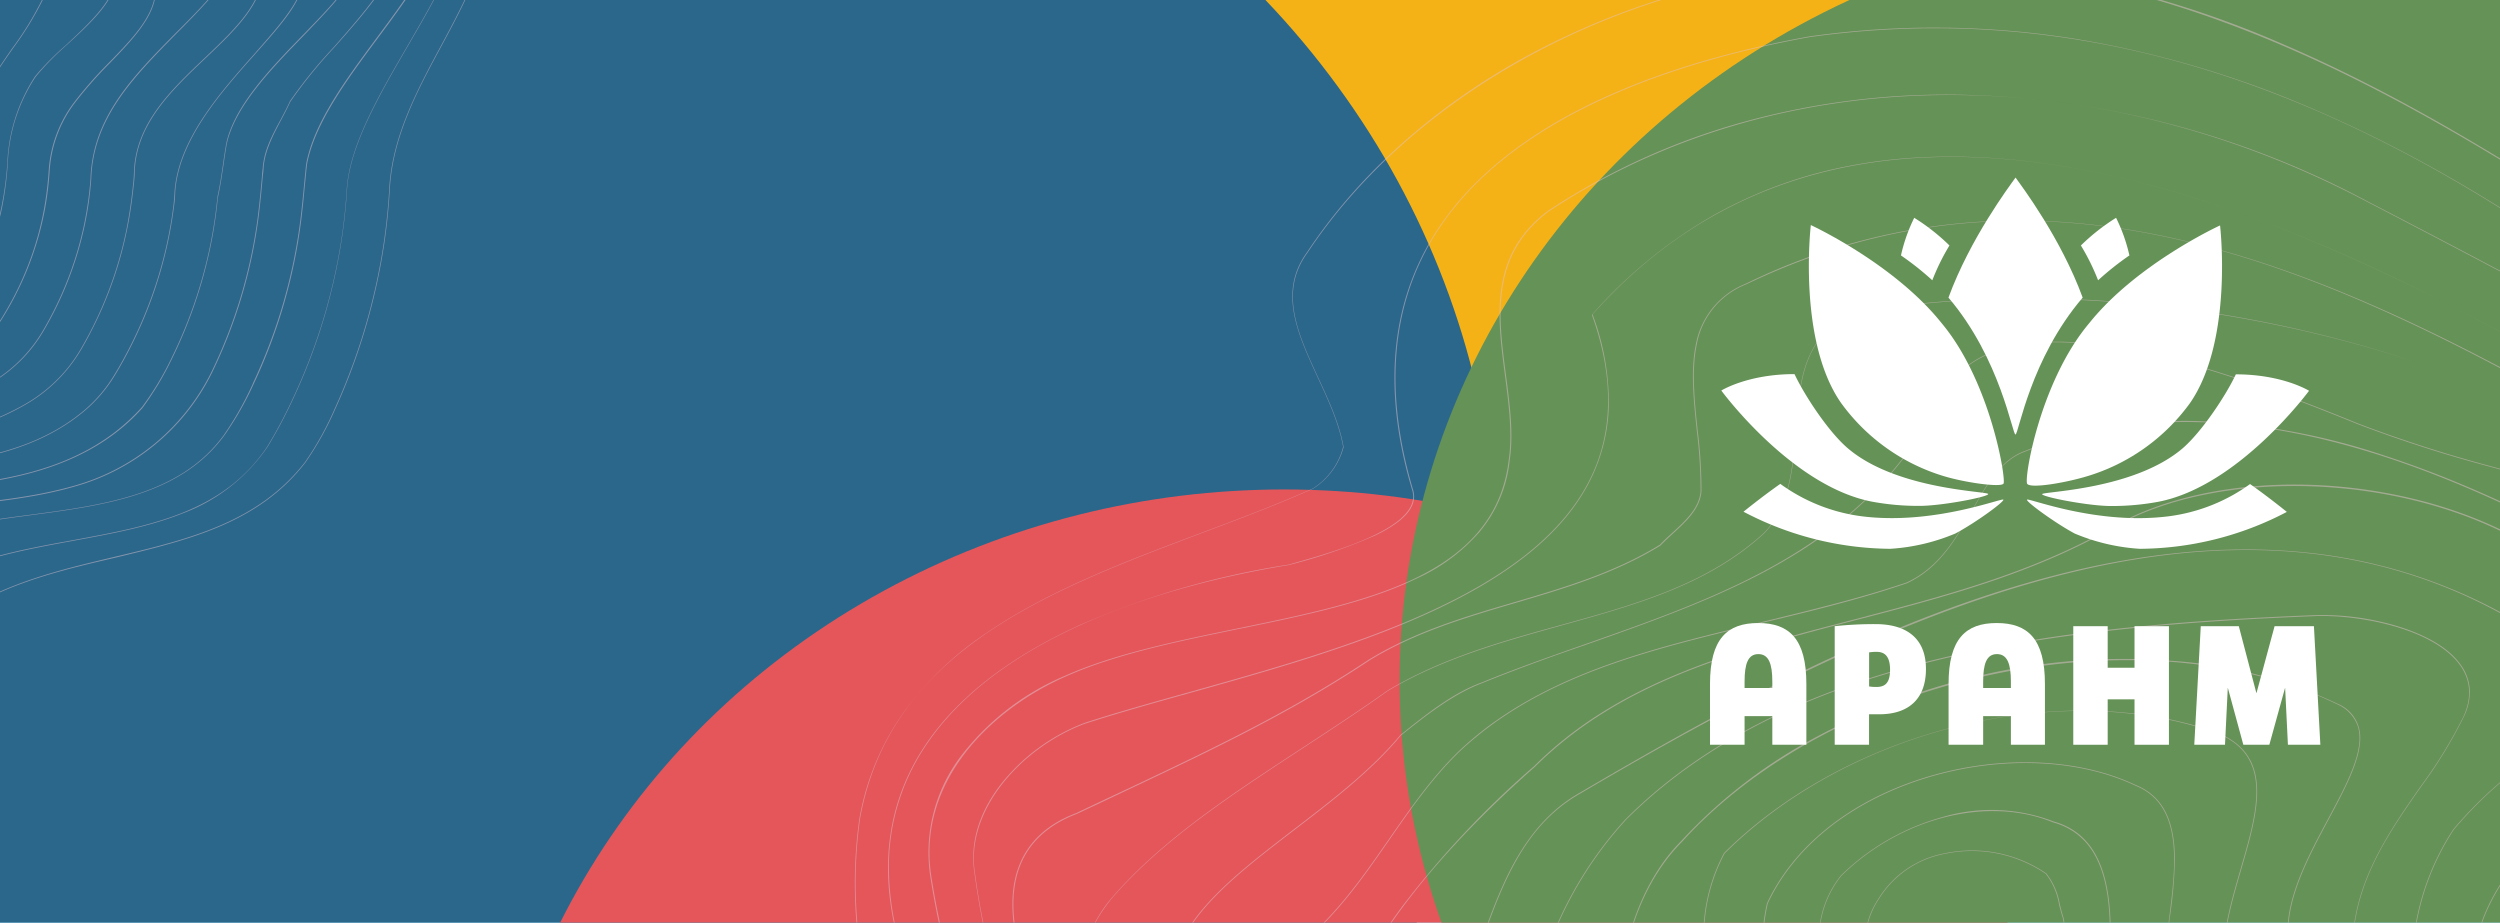 <svg id="branding_apahm" xmlns="http://www.w3.org/2000/svg" xmlns:xlink="http://www.w3.org/1999/xlink" viewBox="0 0 420 155"><defs><style>.cls-1{fill:none;}.cls-2{fill:#60bcea;}.cls-3{clip-path:url(#clip-path);}.cls-4{clip-path:url(#clip-path-2);}.cls-5{fill:#f5b217;}.cls-6{fill:#2b678b;}.cls-7{fill:#e5565a;}.cls-8{fill:#659256;}.cls-9{fill:#e0c3cf;opacity:0.5;}.cls-10{fill:#fff;}</style><clipPath id="clip-path"><rect class="cls-1" x="132.5" y="-132.5" width="155" height="420" transform="translate(132.5 287.5) rotate(-90)"/></clipPath><clipPath id="clip-path-2"><rect class="cls-1" x="110.38" y="-111.17" width="198.45" height="420.8" transform="translate(110.38 308.83) rotate(-90)"/></clipPath></defs><rect class="cls-2" width="420" height="155"/><g class="cls-3"><g class="cls-4"><ellipse class="cls-5" cx="257.16" cy="-12.76" rx="134.54" ry="127.24"/><ellipse class="cls-6" cx="100.36" cy="95.8" rx="151.19" ry="142.98"/><ellipse class="cls-7" cx="215.7" cy="209.47" rx="134.54" ry="127.24"/><ellipse class="cls-8" cx="369.67" cy="114.37" rx="134.54" ry="127.24"/></g><path class="cls-9" d="M347.06,157.88a16.4,16.4,0,0,1-12.3,16c-8.92,2.45-18.29-2.42-20.88-10.86A14.05,14.05,0,0,1,315.56,151a16.64,16.64,0,0,1,11.23-7.66,22.13,22.13,0,0,1,17,3.4,11.49,11.49,0,0,1,2.27,5.2c.18.73.37,1.48.61,2.23A17.68,17.68,0,0,1,347.06,157.88Zm-33.71.8A14.83,14.83,0,0,0,314,163c2.57,8.37,11.86,13.21,20.71,10.78a16.52,16.52,0,0,0,10-7.56,17,17,0,0,0,1.82-12.06c-.24-.74-.43-1.49-.62-2.22a11.33,11.33,0,0,0-2.23-5.14,22,22,0,0,0-16.87-3.37,16.54,16.54,0,0,0-11.15,7.6A13.71,13.71,0,0,0,313.35,158.68Z"/><path class="cls-9" d="M354.6,156.72c0,1.68-.06,3.37-.16,5.05a22.56,22.56,0,0,1-3.05,8.45,23.7,23.7,0,0,1-6.47,6.93,24.83,24.83,0,0,1-8.79,4,21.59,21.59,0,0,1-14.29-.26,24.8,24.8,0,0,1-11.39-8.25,22.68,22.68,0,0,1-4.23-8.31,22,22,0,0,1-.52-8.91,17,17,0,0,1,3.58-8.35,39.29,39.29,0,0,1,17-9.79A29.09,29.09,0,0,1,345,138C352.86,140.19,354.6,148.16,354.6,156.72Zm-49,1.91a21.8,21.8,0,0,0,.75,5.67,22.44,22.44,0,0,0,4.2,8.27c6,7.89,16.73,11.45,25.54,8.47a25,25,0,0,0,8.76-4h0a23.43,23.43,0,0,0,6.43-6.89,22.41,22.41,0,0,0,3-8.39c.61-10.23,0-21-9.4-23.61-11-4.48-25.59-.77-35.54,9a16.88,16.88,0,0,0-3.54,8.28A21.36,21.36,0,0,0,305.6,158.63Z"/><path class="cls-9" d="M365.38,144.5a74.76,74.76,0,0,1-.78,9.16c-.17,1.27-.32,2.47-.43,3.6a36.5,36.5,0,0,1-.89,8.21,31.58,31.58,0,0,1-8.2,14.92h0a34.15,34.15,0,0,1-7,5.51,37.42,37.42,0,0,1-31.52,1.82,33.87,33.87,0,0,1-11.66-7.59A30.42,30.42,0,0,1,297.46,168a34,34,0,0,1-1.36-8.07,30.47,30.47,0,0,1,.75-8.19c4.22-9,12.8-16.24,24.17-20.32,12.93-4.65,27.42-4.46,37.81.47C364.05,134,365.38,139,365.38,144.5ZM355,180.3a31.44,31.44,0,0,0,8.18-14.86,36.86,36.86,0,0,0,.88-8.19c.11-1.13.27-2.33.43-3.61,1-8.17,2.34-18.35-5.7-21.63-10.36-4.92-24.81-5.1-37.7-.47-11.34,4.07-19.9,11.26-24.1,20.24a30.54,30.54,0,0,0-.74,8.15,33.68,33.68,0,0,0,1.36,8c2.91,9,9.66,15.95,19,19.64A37.25,37.25,0,0,0,348,185.78a33.7,33.7,0,0,0,7-5.48Z"/><path class="cls-9" d="M379.2,133c0,3.88-1.31,8.38-2.65,13-1.72,5.92-3.5,12-2.77,17.41h0A39.65,39.65,0,0,1,371,173.89a41.19,41.19,0,0,1-5.78,9.74,39.24,39.24,0,0,1-8.41,7.9c-7.07,4.24-15.37,6.3-25.37,6.28-7.49,0-15.71-1.19-25.88-3.69a26.19,26.19,0,0,1-14.89-11.77,32.79,32.79,0,0,1-4.46-18.08,54.38,54.38,0,0,1,.15-10.48,29.73,29.73,0,0,1,3.27-10.48h0c10.05-10,24-17.61,39.39-21.37s30.85-3.38,43.5,1.15C377.56,125.13,379.2,128.67,379.2,133Zm-5.72,27.82c0-4.72,1.49-9.86,2.94-14.85,2.83-9.73,5.5-18.93-3.94-22.77-26.2-9.37-61.78-.69-82.74,20.18a29.45,29.45,0,0,0-3.25,10.42,54.26,54.26,0,0,0-.15,10.47c-.48,11.68,5.27,25.4,19.26,29.73,15.47,3.8,35.26,6.94,51.14-2.58a38.71,38.71,0,0,0,8.38-7.87,41.12,41.12,0,0,0,5.76-9.71,39.45,39.45,0,0,0,2.77-10.42A18.62,18.62,0,0,1,373.48,160.82Z"/><path class="cls-9" d="M396.52,124c0,3.76-2.58,8.57-5.29,13.63-3.48,6.49-7.43,13.86-6.71,20.45a64.58,64.58,0,0,1-1.08,9.89,49.6,49.6,0,0,1-8.07,18.9,51.08,51.08,0,0,1-7,8c-12.2,8.26-30,12.43-47.58,11.16-18.39-1.32-33.88-8.29-42.5-19.13-4.85-6.23-6.89-14.74-5.72-24,1.06-8.4,4.73-16.46,9.83-21.57a85.38,85.38,0,0,1,23-17.66,110.39,110.39,0,0,1,28.76-10.53A105.4,105.4,0,0,1,364.67,111a77.77,77.77,0,0,1,28.07,7.24,6.08,6.08,0,0,1,3.78,5.78ZM384.3,156.47c0-6.2,3.61-12.92,6.82-18.91s6.22-11.59,5-15.5a6.29,6.29,0,0,0-3.43-3.72c-33-16-84.52-5.19-110.16,23.14-10.46,10.5-14.43,32.14-4.1,45.38,8.6,10.82,24.06,17.77,42.41,19.09,17.57,1.27,35.32-2.89,47.48-11.13a50.37,50.37,0,0,0,6.94-8,49.12,49.12,0,0,0,8.05-18.85,64.16,64.16,0,0,0,1.08-9.86A14.35,14.35,0,0,1,384.3,156.47Z"/><path class="cls-9" d="M414.94,116.31a9.8,9.8,0,0,1-1,4.09,78.92,78.92,0,0,1-7.31,11.92c-4.83,6.93-9.81,14.1-11.07,23.1-.31,2-.53,4.06-.75,6s-.43,3.84-.72,5.76a58.7,58.7,0,0,1-8.6,22.89h0a60.61,60.61,0,0,1-7.88,9.92h0c-14.55,8-33,12.61-51.24,13.12,18-.53,36.37-5.12,51.17-13.23a59.74,59.74,0,0,0,7.86-9.89A58.78,58.78,0,0,0,394,167.2c.28-1.92.5-3.87.71-5.76s.45-4,.75-6c1.26-9,6.26-16.22,11.09-23.17a79.5,79.5,0,0,0,7.31-11.89c1.4-3.1,1.25-5.94-.45-8.44-4.38-6.42-17.51-8.82-25-8.41-43.84,1.77-88.14,7.15-115.22,34.18a64.31,64.31,0,0,0-13.43,22.65c-2.27,6.78-4.07,16.5.32,24.3,8.94,15.88,27.14,24.78,47.84,27.59a82.85,82.85,0,0,1-26.67-7.93c-9.54-4.87-16.7-11.46-21.28-19.6-4.41-7.83-2.62-17.6-.33-24.41a64.64,64.64,0,0,1,13.46-22.69c12.66-12.65,29.93-21.46,52.8-27,20.86-5,43.3-6.48,62.5-7.26a44,44,0,0,1,14.06,1.74c3.7,1.1,8.62,3.15,11.05,6.72A7.86,7.86,0,0,1,414.94,116.31Z"/><path class="cls-9" d="M432.34,114.62c0,5.58-6.64,11.69-12.53,17.1a67.7,67.7,0,0,0-7.55,7.64A42.21,42.21,0,0,0,405.35,161a84.12,84.12,0,0,1-1.42,11,68.83,68.83,0,0,1-8.27,21.38,65.08,65.08,0,0,1-6.89,9.59c-27,21.69-63.88,15.28-96.39,9.62l-4.54-.79a143,143,0,0,1-27.59-7c-10.77-4.09-17.56-9-20.18-14.49-1.95-4.11-1.54-8.57,1.22-13.28,2.74-5,4.71-10.71,6.62-16.23s3.82-11.08,6.48-15.9c3-5.4,6.6-9.24,11.05-11.74,25-14.7,51.88-29.29,79.62-36.46,15.16-3.93,29.42-5.23,42.37-3.88A86.79,86.79,0,0,1,428,107.71c2.75,1.91,4.16,4,4.33,6.45C432.34,114.31,432.34,114.47,432.34,114.62Zm-36.79,78.67A68.66,68.66,0,0,0,403.8,172a84.25,84.25,0,0,0,1.42-11,42.42,42.42,0,0,1,6.93-21.67,68.24,68.24,0,0,1,7.58-7.66c5.86-5.39,12.48-11.48,12.48-17,0-.15,0-.3,0-.45-.16-2.39-1.56-4.46-4.27-6.35-48.4-33.21-106.66-7.4-162.42,25.43-9.88,5.54-13.57,16.24-17.48,27.57-1.91,5.52-3.88,11.24-6.63,16.26-2.74,4.66-3.14,9.09-1.21,13.16,2.61,5.49,9.37,10.34,20.1,14.42a143.62,143.62,0,0,0,27.57,7l4.54.78c32.48,5.66,69.3,12.06,96.28-9.58A65.42,65.42,0,0,0,395.55,193.29Z"/><path class="cls-9" d="M442.31,117.68c0,6.36-5.59,12.16-11.49,18.28-6.35,6.59-13.56,14.07-14.9,23.48A89.31,89.31,0,0,1,414.64,172a78.21,78.21,0,0,1-8.83,24.58,76.08,76.08,0,0,1-7.58,11.1h0c-13.66,9.73-30.13,15-50.35,16-17.83.9-36.15-1.49-53.88-3.8-5.95-.78-11.57-1.51-17.18-2.13a103.27,103.27,0,0,1-28.5-7c-10-4.09-17.54-9.37-21.86-15.27a20.42,20.42,0,0,1-3.87-16.93c1.88-8.36,6.26-17.22,13-26.31a157.63,157.63,0,0,1,22.16-23.55c6.62-6.57,14.54-11.59,24.93-15.8,9.17-3.71,18.79-6.22,29-8.87,14.64-3.82,29.78-7.76,43.34-15.58,8.53-4.88,20.2-7.35,32.86-7,12.37.38,24.51,3.41,34.18,8.52a44.22,44.22,0,0,1,13.94,11,27.12,27.12,0,0,1,6.2,15.09A11.1,11.1,0,0,1,442.31,117.68Zm-36.62,78.85A77.63,77.63,0,0,0,414.51,172a89,89,0,0,0,1.28-12.56c1.35-9.46,8.57-17,14.94-23.56s12.33-12.8,11.34-19.7c-.81-10.36-7.94-19.6-20.07-26-20.29-10.73-49.68-11.42-66.92-1.57-13.58,7.83-28.72,11.78-43.37,15.59-20.24,5.27-39.35,10.25-53.86,24.64-19.83,17.53-31.66,34.28-35.14,49.79a20.32,20.32,0,0,0,3.84,16.84c4.31,5.88,11.85,11.14,21.81,15.22a103.44,103.44,0,0,0,28.46,7c5.61.61,11.24,1.34,17.19,2.12,34.5,4.5,73.61,9.6,104.13-12.14A75.73,75.73,0,0,0,405.69,196.53Z"/><path class="cls-9" d="M460.09,110.57a14.53,14.53,0,0,1-1.37,5.81h0a167.27,167.27,0,0,1-11.36,12.3c-10.66,10.8-20.73,21-21.18,36.29a85.21,85.21,0,0,1-1.7,11.79A88.15,88.15,0,0,1,416,199.84a89.91,89.91,0,0,1-6.71,10.64v0c-16.16,12.11-36.66,18.71-62.68,20.19-22.79,1.29-46.18-1.39-68.8-4-5.31-.61-10.32-1.19-15.31-1.71a59.77,59.77,0,0,1-18.8-5.14,71.13,71.13,0,0,1-17.16-11c-11-9.52-18.6-21.85-21.25-34.71-1.33-3.15.71-7.65,4.55-10,11.16-5.34,17.43-14.39,23.5-23.14,3.55-5.11,7.21-10.4,11.8-14.83,6-5.7,13.66-10.23,23.3-13.86,8.6-3.25,18.07-5.51,27.23-7.71,8.18-2,16.63-4,24.67-6.73,5.46-2.52,8.27-7.45,11-12.21,2.44-4.29,4.74-8.34,8.77-9.85a73.51,73.51,0,0,1,30.05-5,112.1,112.1,0,0,1,30.69,5.84c21.61,7.06,42,19.16,57.28,28.91A6.29,6.29,0,0,1,460.09,110.57Zm-1.48,5.75c1.53-3.38,2.29-8.19-.63-10.66-34.54-22-79.16-45.22-117.9-29.73-4,1.5-6.28,5.53-8.71,9.79-2.72,4.78-5.54,9.73-11,12.27-8.05,2.75-16.51,4.78-24.69,6.74-19,4.56-37,8.87-50.47,21.53-4.58,4.42-8.24,9.71-11.78,14.81-6.08,8.77-12.37,17.83-23.54,23.19-3.79,2.32-5.81,6.74-4.5,9.85,5.36,25.91,30.44,48.2,57.1,50.75,5,.52,10,1.1,15.31,1.71,44.63,5.13,95.21,10.94,131.38-16.17a91.74,91.74,0,0,0,6.7-10.62,88.35,88.35,0,0,0,8.51-23A87,87,0,0,0,426,165c.2-6.88,2.44-13.41,6.85-20,3.94-5.85,9.24-11.22,14.37-16.41C451.13,124.67,455.14,120.61,458.61,116.32Z"/><path class="cls-9" d="M469.28,112.4c0,8.51-7.09,15.24-14.59,22.35C446,143,437,151.52,437,164v.22a125.32,125.32,0,0,1-1.83,13.11,97.46,97.46,0,0,1-9.08,25.73A95.85,95.85,0,0,1,418.8,215v0c-9.17,7.54-20.48,12.51-34.57,15.2-12.56,2.39-26.09,2.79-39.17,3.17-9.63.28-19.59.57-29,1.66-5.22.75-9.77,3-14.17,5.23-5.54,2.77-10.78,5.39-16.59,4.5-14.38-1.93-30.07-7.3-44.19-15.13-15-8.3-27-18.63-34.91-29.86a56.42,56.42,0,0,1-8.7-18.35,42.79,42.79,0,0,1-.39-19.8c2.21-8.46,11-15.18,20.26-22.3,6.37-4.87,12.95-9.92,17.9-15.86,4.29-3.42,8.71-7,13.73-8.84,5.79-2.36,11.82-4.48,17.66-6.53,23.16-8.14,47.11-16.55,59.7-41.76,2.29-4.3,6.3-7.08,11.93-8.26,4.85-1,11-.89,18.36.41,13.18,2.32,28.07,8,39.57,12.69a229.33,229.33,0,0,0,22.87,7.32c11.54,3.28,23.48,6.67,32.84,11.66,10.6,5.66,16.28,12.63,17.37,21.31C469.27,111.78,469.28,112.09,469.28,112.4ZM436.87,164c0-5.59,1.84-10.91,5.61-16.27,3.36-4.79,7.82-9,12.13-13.1,7.47-7.09,14.54-13.79,14.54-22.25,0-.31,0-.61,0-.92-1.09-8.63-6.74-15.57-17.31-21.2-9.34-5-21.27-8.38-32.81-11.66a224.47,224.47,0,0,1-22.88-7.32c-11.49-4.69-26.37-10.36-39.55-12.69-7.31-1.29-13.47-1.42-18.3-.41-5.59,1.18-9.58,3.94-11.84,8.2a62.71,62.71,0,0,1-11.33,16A70.49,70.49,0,0,1,300.7,93.66c-10.41,6.26-22.42,10.48-34,14.57-5.83,2-11.86,4.17-17.65,6.52-5,1.89-9.42,5.41-13.69,8.81-4.95,5.95-11.54,11-17.91,15.88-9.27,7.1-18,13.81-20.21,22.22-2.78,12.7.28,25.5,9.07,38,15.64,22.33,48.14,40.81,79,44.94,5.77.89,11-1.72,16.51-4.49,4.41-2.2,9-4.48,14.21-5.24,9.45-1.09,19.41-1.38,29-1.66,26.18-.77,53.26-1.56,73.66-18.34A96.28,96.28,0,0,0,426,203a97.56,97.56,0,0,0,9.06-25.7,127.41,127.41,0,0,0,1.84-13.09A1.48,1.48,0,0,1,436.87,164Z"/><path class="cls-9" d="M479.06,115.26c0,1.89-.8,4.07-2.44,6.67-2.21,3.54-5.79,7.56-9.57,11.81-8.84,9.95-19.85,22.32-20,35.93A106.06,106.06,0,0,1,445,182a107.2,107.2,0,0,1-8.76,24.29,104.63,104.63,0,0,1-6.64,11.38,46.64,46.64,0,0,1-13.38,10.62A61.78,61.78,0,0,1,400.41,234c-11.18,2.54-23.68,2.91-35.77,3.26-12.64.37-25.71.75-37.44,3.6-4.68,1.31-7.84,5.17-10.9,8.9-3.21,3.93-6.25,7.63-10.84,8.43a52.33,52.33,0,0,1-24.39,1.24,72.38,72.38,0,0,1-22.51-8.56c-14.26-8.1-27.24-20.33-38.05-31.23-1.79-1.76-3.72-3.6-5.76-5.56-9.13-8.75-20.5-19.63-27.27-30.67-3.71-6-5.69-11.49-6-16.61a22,22,0,0,1,5.33-16c8.39-9.72,19.92-17.26,32.13-25.26,4.69-3.07,9.55-6.25,14.2-9.56,9.19-5.47,19.35-8.29,29.17-11C275,101.47,287,98.12,296.41,89.47c4.28-4.53,4.79-11.07,5.28-17.39.38-4.83.73-9.4,2.66-13.08,2.18-4.17,6-6.47,12-7.24,27.82-4,60.23-.71,89.59,9.1-29.39-9.71-62.06-13-89.57-9-13.15,1.67-13.85,10.67-14.59,20.2-.5,6.34-1,12.9-5.32,17.48-9.4,8.67-21.45,12-34.2,15.56-9.82,2.73-20,5.55-29.14,11-4.65,3.31-9.51,6.49-14.2,9.56-12.2,8-23.72,15.53-32.1,25.23-7.4,9-7.16,19.59.73,32.46,6.76,11,18.12,21.89,27.25,30.64,2,1.95,4,3.8,5.76,5.56,25.32,25.52,53.13,47.84,84.83,38.51,4.55-.79,7.57-4.48,10.77-8.38,3.07-3.75,6.25-7.63,11-8.95,11.74-2.84,24.82-3.23,37.47-3.6,24.12-.71,49.05-1.44,64.86-19.54a104.21,104.21,0,0,0,6.62-11.36A107.45,107.45,0,0,0,444.88,182a105.34,105.34,0,0,0,2.06-12.35c.06-6.07,2.24-12.39,6.67-19.32,3.86-6,8.9-11.69,13.34-16.68,6.35-7.14,12-13.46,12-18.42a5.63,5.63,0,0,0-.61-2.61,90.29,90.29,0,0,0-19.48-23.15,89,89,0,0,1,19.6,23.09A5.85,5.85,0,0,1,479.06,115.26Z"/><path class="cls-9" d="M494,107.66c0,6.14-7.2,13.56-14.8,21.38-8.05,8.3-17.18,17.71-19.19,27.11-.32,1.88-.58,3.6-.82,5.26-.39,2.69-.76,5.22-1.39,8.1a115.1,115.1,0,0,1-11.39,40.06A74.78,74.78,0,0,1,438.91,222c-7.49,8.32-17.56,13.87-30.79,17-11.69,2.73-24.38,3.28-36.66,3.81-6.24.27-12.14.53-17.9,1-9.84.87-15.58,8-20.64,14.23-3,3.76-5.91,7.31-9.27,8.92a67.94,67.94,0,0,1-22.25,6.51A64.22,64.22,0,0,1,280,272.1c-12.85-3-26.11-9.91-39.38-20.64-25.59-20.67-47-51.69-60.8-73.23a70.56,70.56,0,0,1-7.78-15.69c-2.17-6.49-2.54-12-1.1-16.38s4.76-7.64,9.83-9.55c2.88-1.38,5.73-2.72,8.48-4,14.06-6.65,27.35-12.93,40.65-21.76,7.7-4.73,16.23-7.25,24.49-9.68s16.78-4.93,24.46-9.65c.67-.71,1.42-1.4,2.15-2.06,2.18-2,4.43-4.06,4.69-6.88a80.25,80.25,0,0,0-.64-10.28c-.52-5-1.06-10.07-.16-14.39a13.65,13.65,0,0,1,8.42-10.26A103.8,103.8,0,0,1,335,37.13c12.81-.49,25.93,1.29,40.11,5.47,26.24,7.72,51.45,22.32,75.82,36.44,12.6,7.3,24.49,14.19,36.39,20.1,4,2.06,6.13,4.46,6.59,7.34A6.56,6.56,0,0,1,494,107.66Zm-47.7,101.85A117.86,117.86,0,0,0,455.54,183a113.78,113.78,0,0,0,2.11-13.48c.62-2.88,1-5.42,1.38-8.09.25-1.67.5-3.39.82-5.27,2-9.44,11.16-18.86,19.23-27.18s15.68-16.16,14.66-22.45c-.45-2.84-2.59-5.21-6.52-7.25-11.9-5.91-23.8-12.8-36.39-20.1-49.64-28.75-101-58.49-157.44-31.42a13.4,13.4,0,0,0-8.34,10.17c-.9,4.31-.36,9.42.16,14.36a80.33,80.33,0,0,1,.64,10.3c-.26,2.87-2.54,5-4.74,7-.72.67-1.48,1.36-2.15,2.07h0c-7.7,4.72-16.23,7.24-24.49,9.67s-16.78,4.94-24.46,9.66c-13.31,8.83-26.6,15.12-40.67,21.77-2.75,1.3-5.6,2.65-8.48,4-5,1.9-8.32,5.08-9.76,9.47-3.72,11.36,5.85,27.33,8.87,32,13.84,21.53,35.19,52.54,60.77,73.2,28.51,23,56.39,28.23,82.87,15.46,3.33-1.6,6.19-5.14,9.22-8.88,5.08-6.29,10.83-13.41,20.73-14.28,5.76-.52,11.66-.78,17.91-1,24.91-1.07,50.66-2.19,67.35-20.73A75.22,75.22,0,0,0,446.27,209.51Z"/><path class="cls-9" d="M504.11,103.67c0,3.81-1.69,8.2-5.12,13.37a143.89,143.89,0,0,1-12.25,15.11c-4.26,4.82-8.29,9.38-10.89,13.48-.7,1.54-1.51,3.08-2.3,4.56-2.06,3.92-4,7.63-4.36,11.81-.07.75-.13,1.5-.2,2.26-.32,3.45-.64,7-1.1,10.55a126.16,126.16,0,0,1-11.36,38,86.07,86.07,0,0,1-6.77,11.9c-6.89,7.95-15.87,13.45-27.45,16.83-10.31,3-21.68,4.1-32.68,5.15-12.24,1.16-24.89,2.37-36.07,6.25-6.62,2.48-7.53,8-8.5,13.92-.72,4.37-1.46,8.88-4.72,12.09a36.53,36.53,0,0,1-18.95,10,53.32,53.32,0,0,1-21.34-.69c-15.1-3.25-30.39-11.46-40.57-17.35a251.15,251.15,0,0,1-33.86-23.23,206.11,206.11,0,0,1-29-28.75c-18.42-22.47-29.49-46.76-32.9-72.19-1.06-6.56,2-12,4.79-15.45a32.88,32.88,0,0,1,13.67-9.84c5.33-1.74,11.32-3.41,17.65-5.19,12.78-3.58,27.26-7.63,39.54-13.15,14.09-6.32,23.1-13.59,27.55-22.22,4.14-8,4.31-17.46.51-28v0l0,0a80.17,80.17,0,0,1,20.7-16.87,75.32,75.32,0,0,1,23.15-8.27c14.8-2.74,31.8-1.56,50.52,3.49,15.54,4.2,32.22,11,51,20.65,16.6,8.57,32.21,18.1,45.3,26.3,5.95,3.62,12.84,5.16,19.51,6.65,7.95,1.77,15.45,3.44,20.7,8.43,3.45,2.63,5.38,5.75,5.73,9.28A12.16,12.16,0,0,1,504.11,103.67Zm-47.7,109.09a125.9,125.9,0,0,0,11.35-38c.46-3.51.78-7.09,1.1-10.55l.21-2.25c.33-4.21,2.29-7.93,4.37-11.86.78-1.48,1.59-3,2.3-4.56,2.6-4.12,6.64-8.68,10.91-13.5,8.51-9.63,18.16-20.53,17.27-29.61-.35-3.54-2.21-6.55-5.68-9.19-5.23-5-12.72-6.64-20.65-8.41-6.67-1.49-13.58-3-19.55-6.66-30.51-19.11-63.28-38-96.27-46.93-40.16-10.85-71.86-3.58-94.22,21.58a41.85,41.85,0,0,1,2.73,15.46A29.41,29.41,0,0,1,267,81c-4.47,8.66-13.5,15.94-27.61,22.28-12.29,5.52-26.78,9.58-39.56,13.16-6.34,1.77-12.32,3.45-17.65,5.18-10.39,3.91-20.11,14.39-18.37,25.15,6.37,47.6,41.26,92.83,95.7,124.08,10.18,5.88,25.46,14.09,40.54,17.34,16.73,3.6,30.24.48,40.17-9.29,3.23-3.17,4-7.67,4.68-12,1-5.92,1.9-11.51,8.58-14,11.2-3.88,23.86-5.09,36.11-6.25,22-2.1,44.72-4.26,60-21.93A85.78,85.78,0,0,0,456.41,212.76Z"/><path class="cls-9" d="M512.86,101.54c0,7.81-7.31,17.64-15,28C490,140.06,481.93,151,480,161.26c-.21,1.94-.4,3.91-.59,5.83-.25,2.61-.51,5.31-.84,8a135.47,135.47,0,0,1-11.92,41h0a81.37,81.37,0,0,1-7.33,12.85c-4.87,6.66-11.88,11.43-21.41,14.6-8.43,2.8-17.79,4.05-26.84,5.26-15.48,2.06-30.09,4-38.16,13.35-9.5,12.24-19.8,24.79-31.83,32a44.36,44.36,0,0,1-19.39,6.47c-7.45.63-15.18-.63-23.64-3.85-4.85-1-9.72-2.27-14.47-3.74s-9.62-3.25-14.28-5.21-9.25-4.16-13.65-6.54-8.59-4.92-12.65-7.66c-22.69-17.32-41.41-35.92-55.64-55.29-16.75-22.77-27.18-46.53-31-70.62a26.82,26.82,0,0,1,5-20.59,43.11,43.11,0,0,1,17.44-13.54c8.39-3.75,18.9-5.9,29.08-8,10.67-2.19,21.7-4.44,30.1-8.54,9.38-4.57,14.45-11,15.48-19.76.66-4.44,0-9.37-.62-14.14-1.32-10-2.69-20.3,7.24-27.74a115.65,115.65,0,0,1,33.15-15,128.07,128.07,0,0,1,35.48-4.5,152,152,0,0,1,69.17,18c19.09,9.87,38.6,20.31,57.46,30.41C471.8,73.11,488.77,82.2,505,90.64c4.3,2.19,6.78,4.93,7.59,8.36A11.24,11.24,0,0,1,512.86,101.54ZM466.55,216a134.93,134.93,0,0,0,11.91-41c.33-2.65.59-5.35.84-8,.19-1.91.38-3.89.59-5.83,1.92-10.34,10-21.24,17.86-31.78,8.54-11.48,16.6-22.33,14.7-30.43-.8-3.4-3.26-6.1-7.52-8.27-16.22-8.45-33.19-17.53-49.6-26.32C436.47,54.35,417,43.91,397.87,34,351.53,9.42,298.78,10,260.21,35.51c-9.87,7.39-8.51,17.67-7.19,27.61.63,4.78,1.28,9.72.62,14.17a22.32,22.32,0,0,1-5.06,12.06,30.89,30.89,0,0,1-10.5,7.81c-8.4,4.1-19.45,6.36-30.13,8.54-10.16,2.09-20.68,4.24-29,8-12.1,5.34-25.23,17.46-22.41,34,8.94,56.17,52,99.43,86.61,125.82,4.05,2.74,8.3,5.31,12.63,7.66s9,4.57,13.64,6.53,9.46,3.71,14.27,5.21,9.61,2.73,14.46,3.74c34.22,13,53.32-7,74.73-34.59,8.1-9.38,22.74-11.33,38.24-13.4,18.35-2.45,37.32-5,48.16-19.8A80.47,80.47,0,0,0,466.55,216Z"/><path class="cls-9" d="M519.69,96.33a36.73,36.73,0,0,1-3,13.3c-2.78,7-7.24,14.7-11.56,22.12-7,12.06-14.27,24.53-15.11,35.33-.26,4.38-.73,8.81-1.4,13.16a145.49,145.49,0,0,1-11.82,39.06,121.9,121.9,0,0,1-6.54,12.38c-5,7.46-11.95,12.91-21.36,16.67-8.41,3.37-18,5.14-27.33,6.84-13.41,2.46-27.27,5-38.66,12.33-4.81,4.32-5.52,9.66-6.28,15.32a52.73,52.73,0,0,1-1.42,7.68c-2.7,7.32-8.22,12.71-16.42,16-8.42,3.39-17.62,3.78-23.87,3.5-4.49.16-9.14.11-13.82-.14a167.26,167.26,0,0,1-55.22-12.49,160.58,160.58,0,0,1-47.19-29.87c-3.31-3-6.52-6.22-9.54-9.52l-.64-.81c-23.68-30-48.17-61-57.85-100-3-11.93-1.41-22.62,4.62-31.76,5.35-8.12,14.18-15,26.24-20.48a141.46,141.46,0,0,1,34.93-10.09c7.82-2.19,22.39-6.27,20.84-12.35-5-16.58-3.78-31,3.48-42.81,5.36-8.74,14.09-16.14,25.93-22C277,12.63,289.49,8.73,304,6.11a150,150,0,0,1,44.57.4,170.6,170.6,0,0,1,40.79,12.12c22.39,9.69,45.27,24.42,72,46.36,7.59,5.49,17.31,7,26.71,8.53,6,.94,11.58,1.84,16.15,3.7,7.9,3.22,12.66,7.51,14.58,13.12A18.62,18.62,0,0,1,519.69,96.33ZM149.34,145.82a46.8,46.8,0,0,0,1.46,11.3c9.67,39,34.15,70,57.82,100l.64.81c3,3.28,6.22,6.49,9.53,9.51a160.3,160.3,0,0,0,47.15,29.84,167,167,0,0,0,55.18,12.48c4.67.25,9.32.3,13.81.14,9.77.43,33.23-.59,40.17-19.42a52,52,0,0,0,1.41-7.66c.76-5.68,1.48-11,6.34-15.4,11.41-7.34,25.28-9.89,38.7-12.35,19.34-3.55,37.6-6.91,48.61-23.46a124.64,124.64,0,0,0,6.54-12.36,145.73,145.73,0,0,0,11.81-39c.66-4.34,1.13-8.77,1.39-13.15.84-10.83,8.11-23.31,15.13-35.39,4.31-7.41,8.77-15.07,11.55-22.1,3.11-7.85,3.78-14.13,2-19.2-1.9-5.57-6.64-9.84-14.5-13-4.56-1.86-10.17-2.75-16.12-3.7-9.41-1.49-19.15-3-26.77-8.54C419.61,30.91,368.37-2.81,304,6.24c-21.83,3.95-50.49,13-63.09,33.49-7.24,11.8-8.41,26.17-3.46,42.72.67,2.64-1.41,5.08-6.35,7.48a92.66,92.66,0,0,1-14.59,5c-17.16,2.8-47.9,10.49-61.09,30.51A36.29,36.29,0,0,0,149.34,145.82Z"/><path class="cls-9" d="M526.2,95.83c0,1.15-.05,2.29-.16,3.44-1.24,11.56-6.93,22.16-12.44,32.42-5.9,11-12,22.33-12.87,35.08-.25,4.69-.72,9.41-1.4,14A155.38,155.38,0,0,1,487,222.55a77.59,77.59,0,0,1-7.33,13.11c-5.29,6.83-12.29,12-21.42,15.94-8.16,3.48-17.32,5.66-26.17,7.76-9.59,2.27-19.51,4.62-28.59,8.68-3.76,2.31-7.66,4.7-8.5,9.56a39.16,39.16,0,0,1-11.59,28.27A45.55,45.55,0,0,1,350.87,319c-4.84.57-9.77.94-14.65,1.11A178.69,178.69,0,0,1,262.46,307a173.15,173.15,0,0,1-39.29-22.3,165.08,165.08,0,0,1-30.67-30.23c-2.87-3.7-5.62-7.57-8.15-11.49-3.17-5.43-6.6-11-9.92-16.33-17.08-27.54-34.73-56-30.06-89.1A43.78,43.78,0,0,1,152,119.42a54.1,54.1,0,0,1,13.61-13c10.59-7.28,23.75-12.22,36.47-17,6.5-2.44,12.65-4.75,18.46-7.35a11.72,11.72,0,0,0,5.1-7c-.67-3.88-2.48-7.8-4.23-11.58-3.44-7.44-6.69-14.47-1.83-21.12,8.47-12.8,20.88-24,35.87-32.38A128,128,0,0,1,302.15-5.11,141.56,141.56,0,0,1,345-4.25a170.16,170.16,0,0,1,39,11.87c25,10.78,48.77,26.79,71.76,42.27,8,5.38,16.26,11,24.49,16.24,4.52,3.08,10,1.86,15.75.56,6.21-1.4,12.64-2.84,18,1.4C521.65,74.63,526.2,85,526.2,95.83ZM394.82,277.59c.85-4.93,4.77-7.34,8.57-9.67,9.1-4.06,19-6.41,28.62-8.69,18.4-4.36,35.78-8.49,47.52-23.65a77.56,77.56,0,0,0,7.31-13.09A155,155,0,0,0,499.2,180.8c.68-4.63,1.15-9.36,1.4-14,.87-12.78,7-24.14,12.88-35.13,5.51-10.25,11.2-20.84,12.43-32.37,1.08-12-3.55-23.86-12.1-31.07-5.29-4.2-11.68-2.76-17.87-1.37-5.8,1.3-11.28,2.53-15.84-.58C471.87,61,463.6,55.38,455.61,50,409.75,19.12,362.34-12.8,302.17-5c-34.24,4.13-65.86,22.33-82.53,47.5-4.81,6.6-1.58,13.59,1.85,21,1.76,3.79,3.57,7.72,4.24,11.62v0h0a11.87,11.87,0,0,1-5.16,7h0c-5.82,2.6-12,4.92-18.48,7.36-25.79,9.7-52.46,19.73-57.59,48-4.65,33,13,61.49,30,89,3.32,5.36,6.75,10.9,9.92,16.32,2.53,3.92,5.27,7.78,8.15,11.48a169.35,169.35,0,0,0,69.9,52.49A177.66,177.66,0,0,0,336.22,320c4.87-.17,9.8-.54,14.64-1.11a45.43,45.43,0,0,0,32.41-13.09A39.09,39.09,0,0,0,394.82,277.59Z"/><path class="cls-9" d="M7.77-2.64A6.76,6.76,0,0,1,7.12.12a54.33,54.33,0,0,1-4.93,8c-3.25,4.66-6.6,9.49-7.45,15.54-.2,1.35-.36,2.73-.5,4.06s-.29,2.59-.48,3.88A39.51,39.51,0,0,1-12,47.05a40.29,40.29,0,0,1-5.31,6.68h0c-12.36,6.78-28.84,10-44.08,8.53A57.51,57.51,0,0,1-82.26,56.6,33.25,33.25,0,0,1-96.6,43.4c-3-5.28-1.76-11.86-.22-16.44a43.4,43.4,0,0,1,9.07-15.29C-79.22,3.15-67.59-2.78-52.2-6.48c14.05-3.38,29.16-4.37,42.08-4.9C-5-11.65,3.83-10,6.8-5.67A5.27,5.27,0,0,1,7.77-2.64Zm-25.2,56.27A40.41,40.41,0,0,0-12.15,47,39.42,39.42,0,0,0-6.37,31.61c.19-1.28.34-2.6.48-3.87s.3-2.72.51-4.07c.84-6.08,4.21-10.92,7.46-15.6A53.17,53.17,0,0,0,7,.07a5.49,5.49,0,0,0-.3-5.66C3.75-9.91-5.07-11.52-10.11-11.25c-29.51,1.2-59.33,4.82-77.55,23-6.72,7.12-14.17,22.08-8.82,31.58,5.94,10.56,18.39,17.23,35.05,18.8C-46.22,63.57-29.77,60.39-17.43,53.63Z"/><path class="cls-9" d="M19.48-3.78C19.49,0,15,4.1,11,7.75A45.68,45.68,0,0,0,6,12.89,28.41,28.41,0,0,0,1.31,27.41a56.46,56.46,0,0,1-.95,7.42,46.25,46.25,0,0,1-5.57,14.4,43.75,43.75,0,0,1-4.64,6.46C-28.07,70.3-52.87,66-74.76,62.18l-3.06-.53A97.46,97.46,0,0,1-96.4,56.94c-7.25-2.76-11.82-6-13.59-9.77-1.32-2.77-1-5.78.82-9a70.76,70.76,0,0,0,4.45-10.92c2.64-7.65,5.14-14.87,11.82-18.62C-76.1-1.22-58-11-39.3-15.88a80.94,80.94,0,0,1,28.53-2.61,58.33,58.33,0,0,1,27.32,10c1.86,1.28,2.81,2.71,2.92,4.35C19.48-4,19.48-3.88,19.48-3.78ZM-110.68,43.61a8.05,8.05,0,0,0,.81,3.51C-106.3,54.63-91,59.48-77.8,61.52l3.06.53c21.86,3.8,46.64,8.11,64.8-6.45a44.64,44.64,0,0,0,4.62-6.43A46.42,46.42,0,0,0,.23,34.81a56.58,56.58,0,0,0,1-7.4,28.62,28.62,0,0,1,4.67-14.6A46.22,46.22,0,0,1,11,7.65C14.9,4,19.35-.07,19.36-3.77a3,3,0,0,0,0-.31c-.1-1.6-1-3-2.86-4.26-32.57-22.35-71.79-5-109.32,17.12-6.64,3.73-9.12,10.93-11.75,18.55a71.59,71.59,0,0,1-4.47,11A10.54,10.54,0,0,0-110.68,43.61Z"/><path class="cls-9" d="M26.19-1.72c0,4.29-3.76,8.2-7.73,12.32a67.88,67.88,0,0,0-6,6.84,21,21,0,0,0-4.1,11.07,58.17,58.17,0,0,1-.75,6.35A52.9,52.9,0,0,1,1.62,51.42a51.25,51.25,0,0,1-5.1,7.48h0C-12.7,65.46-23.79,69-37.4,69.66c-12,.6-24.34-1-36.28-2.56-4-.52-7.79-1-11.56-1.43A69.34,69.34,0,0,1-104.43,61c-6.73-2.75-11.82-6.3-14.73-10.28a13.81,13.81,0,0,1-2.61-11.42c2.36-10.47,10.33-21.76,23.69-33.58C-88.29-4-75.41-7.37-61.77-10.92c9.85-2.56,20-5.22,29.17-10.48,5.74-3.28,13.6-5,22.13-4.69a53.82,53.82,0,0,1,23,5.74,29.84,29.84,0,0,1,9.39,7.44A18.28,18.28,0,0,1,26.12-2.74,7,7,0,0,1,26.19-1.72ZM-3.58,58.81A49.66,49.66,0,0,0,1.5,51.35,52.35,52.35,0,0,0,7.44,34.84a58,58,0,0,0,.75-6.34,21.15,21.15,0,0,1,4.13-11.14,69.26,69.26,0,0,1,6-6.85C22.62,6.09,26.65,1.91,26-2.73c-.55-7-5.34-13.19-13.5-17.5-13.65-7.23-33.43-7.69-45-1.06-9.14,5.28-19.34,7.93-29.2,10.5C-75.36-7.25-88.22-3.9-98,5.79c-13.35,11.8-21.3,23.07-23.65,33.51a13.63,13.63,0,0,0,2.58,11.31c2.9,4,8,7.5,14.68,10.24a69,69,0,0,0,19.15,4.69c3.78.42,7.56.91,11.57,1.43C-50.44,70-24.12,73.43-3.58,58.81Z"/><path class="cls-9" d="M38.16-6.5a9.76,9.76,0,0,1-.92,3.91v0c-2.34,2.9-5,5.63-7.65,8.28C22.41,13,15.63,19.84,15.33,30.12a57.68,57.68,0,0,1-1.15,8A59.34,59.34,0,0,1,8.45,53.6c-.4.74-.81,1.47-1.24,2.19a24.39,24.39,0,0,1-8.52,8.49c-23.9,14.24-55.46,10.61-83.3,7.41-3.57-.41-7-.8-10.31-1.15a44.21,44.21,0,0,1-24.21-10.86c-7.44-6.42-12.53-14.72-14.32-23.38-.9-2.13.48-5.16,3.08-6.76,7.5-3.6,11.73-9.68,15.81-15.57a66.34,66.34,0,0,1,7.94-10c9.07-8.54,21.2-11.45,34-14.52,5.51-1.32,11.2-2.68,16.61-4.53,3.67-1.7,5.55-5,7.38-8.22,1.64-2.88,3.19-5.61,5.91-6.64,26.13-10.44,56.2,5.22,79.47,20A4.29,4.29,0,0,1,38.16-6.5Zm-1,3.85c1-2.26,1.53-5.49-.42-7.14-23.25-14.79-53.28-30.43-79.35-20-2.68,1-4.22,3.72-5.85,6.59-1.84,3.22-3.73,6.55-7.44,8.27C-61.36-13.1-67-11.74-72.56-10.42c-12.82,3.07-24.92,6-34,14.49a65.55,65.55,0,0,0-7.92,10c-4.1,5.9-8.33,12-15.86,15.62-2.54,1.55-3.89,4.52-3,6.6,3.61,17.44,20.49,32.43,38.43,34.15,3.36.36,6.73.74,10.31,1.15,27.82,3.2,59.35,6.82,83.22-7.39A24.39,24.39,0,0,0,7.1,55.72c.42-.71.84-1.45,1.23-2.18A59.14,59.14,0,0,0,14.06,38a59,59,0,0,0,1.14-7.92c.3-10.33,7.1-17.22,14.29-24.5C32.1,3,34.79.24,37.13-2.65Z"/><path class="cls-9" d="M44.35-5.28C44.35.47,39.57,5,34.52,9.79,28.78,15.23,22.85,20.86,22.63,29c0,.78-.1,1.56-.18,2.29-.28,2.62-.63,5-1.07,7.14a65.34,65.34,0,0,1-6.11,17.33c-.51,1-1.06,2-1.62,2.95a25.61,25.61,0,0,1-9.47,9.33C-8.57,75.29-24.2,75.75-39.3,76.19c-6.48.19-13.18.38-19.54,1.12-3.51.5-6.57,2-9.53,3.52-3.74,1.87-7.27,3.63-11.18,3a87.2,87.2,0,0,1-29.76-10.19c-10.07-5.59-18.2-12.54-23.5-20.11a37.84,37.84,0,0,1-5.86-12.36,28.63,28.63,0,0,1-.27-13.33c1.49-5.71,7.4-10.24,13.65-15,4.28-3.28,8.71-6.68,12-10.67,2.89-2.31,5.87-4.69,9.26-6,3.89-1.59,8-3,11.88-4.39,15.59-5.48,31.71-11.15,40.18-28.11,2.87-5.4,9.74-7.18,20.41-5.3C-22.64-40-12.62-36.2-4.87-33a154,154,0,0,0,15.39,4.93c7.77,2.2,15.81,4.49,22.11,7.85,7.14,3.81,11,8.51,11.7,14.36C44.35-5.69,44.35-5.48,44.35-5.28ZM-139.48,34c0,6.52,2.27,13.05,6.77,19.48,10.53,15,32.4,27.46,53.18,30.24,3.87.6,7.38-1.16,11.1-3a31.36,31.36,0,0,1,9.57-3.53c6.37-.74,13.07-.93,19.55-1.12,15.09-.44,30.7-.9,43.42-8.12a25.37,25.37,0,0,0,9.43-9.28c.56-.95,1.1-1.94,1.62-2.94a65.76,65.76,0,0,0,6.1-17.29c.43-2.18.78-4.51,1.06-7.13.08-.73.16-1.51.18-2.28.22-8.22,6.18-13.87,11.93-19.33C39.64,4.75,44.56.09,44.2-5.89c-.72-5.8-4.53-10.47-11.63-14.26C26.28-23.5,18.25-25.78,10.48-28a154.25,154.25,0,0,1-15.4-4.93c-7.74-3.16-17.75-7-26.62-8.54-10.61-1.87-17.43-.11-20.27,5.23A43.92,43.92,0,0,1-69.15-17.87c-7,4.22-15.09,7.06-22.91,9.81-3.93,1.38-8,2.8-11.89,4.39-3.36,1.27-6.33,3.64-9.21,5.93-3.33,4-7.76,7.4-12,10.68-6.24,4.78-12.13,9.3-13.6,15A28.17,28.17,0,0,0-139.48,34Z"/><path class="cls-9" d="M50.92-3.37c0,3.39-3.79,7.66-8.08,12.48-5.79,6.51-13,14.61-13.42,23.49,0,.8-.12,1.64-.26,2.64-.28,2.13-.67,4.28-1.15,6.37A72.36,72.36,0,0,1,22.1,58c-.87,1.74-1.82,3.46-2.81,5.08a24.12,24.12,0,0,1-4.81,5.72C9.72,72.89,3.62,75.61-4.16,77.08c-6.94,1.31-14.57,1.53-21.95,1.75-8.51.25-17.31.51-25.2,2.42-3.14.88-5.27,3.48-7.33,6s-4.21,5.14-7.31,5.68c-10.15,3-20.48,1.37-31.59-4.93-9.59-5.45-18.33-13.69-25.62-21-1.2-1.18-2.5-2.42-3.87-3.74-6.15-5.89-13.8-13.22-18.36-20.65-5.34-8.7-5.5-15.89-.49-22,5.66-6.55,13.42-11.63,21.64-17,3.16-2.07,6.43-4.21,9.55-6.43,6.2-3.69,13-5.59,19.65-7.43,8.58-2.38,16.68-4.63,23-10.45,2.87-3.05,3.22-7.45,3.55-11.7.5-6.46,1-12.56,9.91-13.7C-39-48.95-16-46.37,4.49-39c21.59,7.73,37.94,19.76,46,33.86A3.9,3.9,0,0,1,50.92-3.37ZM22,57.91a72.56,72.56,0,0,0,5.89-16.33c.48-2.09.87-4.23,1.15-6.35.14-1,.22-1.84.26-2.64.43-8.92,7.65-17,13.46-23.57,5-5.69,9.42-10.6,7.64-14.13C42.33-19.18,26-31.18,4.45-38.91-16-46.24-39-48.82-58.58-46c-8.83,1.13-9.3,7.18-9.8,13.58-.34,4.28-.68,8.7-3.59,11.78-6.33,5.84-14.44,8.1-23,10.49-6.61,1.83-13.44,3.73-19.62,7.4-3.12,2.23-6.39,4.37-9.55,6.44-8.21,5.38-16,10.45-21.61,17-5,6-4.81,13.17.5,21.82,4.55,7.42,12.2,14.74,18.34,20.63,1.37,1.31,2.67,2.56,3.87,3.74C-106,84-87.31,99.07-66,92.79c3.06-.53,5.09-3,7.24-5.63s4.21-5.14,7.4-6c7.9-1.92,16.71-2.18,25.22-2.43,14.72-.43,29.94-.88,40.52-10A23.9,23.9,0,0,0,19.18,63c1-1.62,1.93-3.33,2.81-5.07Z"/><path class="cls-9" d="M61-8.46C61-4.32,56.12.67,51,6c-5.42,5.58-11.56,11.91-12.91,18.24-.22,1.26-.39,2.42-.55,3.54-.27,1.8-.51,3.51-.94,5.44a75.66,75.66,0,0,1-1.42,9.09,78.74,78.74,0,0,1-6.25,17.89,50.94,50.94,0,0,1-5,8.35c-5,5.6-11.83,9.34-20.74,11.42-7.87,1.85-16.42,2.22-24.68,2.57-4.2.18-8.17.36-12,.71-6.62.58-10.48,5.35-13.88,9.57-2,2.53-4,4.92-6.25,6a43.54,43.54,0,0,1-29.37,3.47c-1.36-.31-2.72-.69-4.09-1.13a43.62,43.62,0,0,0,33.41-2.46c2.24-1.07,4.16-3.45,6.2-6,3.42-4.24,7.3-9,14-9.62,3.88-.35,7.85-.53,12-.71,16.77-.72,34.1-1.47,45.33-14a50.16,50.16,0,0,0,5-8.32,79.11,79.11,0,0,0,6.24-17.86,77.54,77.54,0,0,0,1.42-9.08c.42-1.94.67-3.64.93-5.44.16-1.12.33-2.28.55-3.55,1.36-6.36,7.52-12.71,12.95-18.3S61.46-5,60.78-9.24c-.31-1.9-1.75-3.49-4.39-4.86-8-4-16-8.62-24.5-13.54C-1.52-47-36.06-67-74.07-48.78c-6.9,3.05-6.22,9.57-5.5,16.48a51.21,51.21,0,0,1,.43,6.94c-.17,1.94-1.7,3.34-3.19,4.7-.49.45-1,.91-1.44,1.39h0c-5.18,3.18-10.93,4.88-16.49,6.51s-11.29,3.33-16.46,6.5c-9,6-17.9,10.18-27.38,14.66l-5.71,2.72a10.15,10.15,0,0,0-6.56,6.36c-2.5,7.63,3.94,18.38,6,21.49,11.69,18.19,26.65,38.9,44,51.81-1.05-.78-2.09-1.59-3.14-2.43-17.23-13.92-31.61-34.81-40.93-49.31-2-3.12-8.5-13.91-6-21.6A10.26,10.26,0,0,1-149.88,11l5.71-2.72c9.47-4.47,18.41-8.7,27.36-14.65,5.18-3.18,10.93-4.87,16.49-6.51S-89-16.19-83.86-19.36c.45-.48,1-.95,1.45-1.39,1.46-1.34,3-2.73,3.15-4.62a54.31,54.31,0,0,0-.43-6.91c-.35-3.34-.71-6.79-.11-9.7a9.21,9.21,0,0,1,5.68-6.92,69.73,69.73,0,0,1,28-7.06,83.17,83.17,0,0,1,27,3.68c17.66,5.19,34.63,15,51,24.53,8.48,4.91,16.49,9.55,24.49,13.53,2.68,1.39,4.14,3,4.45,5A4.25,4.25,0,0,1,61-8.46Z"/><path class="cls-9" d="M67.79-11.16c0,6-6.19,13-11.69,19.2a79.34,79.34,0,0,0-7.33,9.07c-.47,1-1,2.07-1.55,3.07-1.39,2.64-2.7,5.13-2.93,7.94,0,.5-.09,1-.14,1.51-.21,2.33-.43,4.74-.74,7.11a84.45,84.45,0,0,1-7.65,25.59h0l-.12.26a36.85,36.85,0,0,1-23.1,19.15c-6.9,2-14.49,2.72-21.83,3.41-8.24.79-16.75,1.6-24.28,4.21-4.44,1.67-5,5.4-5.7,9.36-.49,2.94-1,6-3.19,8.15a24.61,24.61,0,0,1-12.76,6.74,35.89,35.89,0,0,1-14.38-.47c-10.17-2.19-20.46-7.71-27.32-11.68-16.85-9.67-31.48-21.77-42.32-35C-151.65,51.33-159.1,35-161.39,17.86c-.72-4.42,1.35-8.11,3.22-10.42A22.28,22.28,0,0,1-149,.8c3.59-1.16,7.62-2.29,11.89-3.49,8.6-2.41,18.35-5.14,26.61-8.85,9.48-4.25,15.55-9.14,18.54-14.94,2.78-5.4,2.9-11.75.34-18.87v0l0,0A51.26,51.26,0,0,1-62-62.35c10-1.84,21.41-1,34,2.36,22.22,6,44.3,18.73,64.84,31.6,4,2.44,8.64,3.47,13.13,4.47,5.35,1.2,10.41,2.33,13.94,5.69A8.9,8.9,0,0,1,67.75-12,7.32,7.32,0,0,1,67.79-11.16ZM-161.4,16.13a10.94,10.94,0,0,0,.13,1.71c4.29,32,27.77,62.47,64.42,83.51,6.85,4,17.13,9.48,27.28,11.67,11.25,2.42,20.34.32,27-6.25,2.17-2.13,2.67-5.15,3.15-8.07.66-4,1.28-7.76,5.79-9.46C-26.07,86.62-17.55,85.81-9.3,85c7.33-.7,14.92-1.43,21.81-3.41a36.74,36.74,0,0,0,23-19.09l.12-.25h0a84.65,84.65,0,0,0,7.64-25.55c.31-2.37.53-4.78.74-7.11,0-.5.1-1,.14-1.51.23-2.84,1.55-5.34,3-8,.53-1,1.07-2,1.55-3.08A79.58,79.58,0,0,1,56,8C61.73,1.48,68.22-5.86,67.62-12a8.72,8.72,0,0,0-3.81-6.18c-3.52-3.33-8.56-4.46-13.89-5.65-4.5-1-9.15-2-13.17-4.49C16.22-41.14-5.85-53.87-28-59.87c-27-7.29-48.35-2.41-63.4,14.52,2.56,7.13,2.44,13.5-.36,18.92-3,5.83-9.09,10.74-18.59,15C-118.68-7.7-128.43-5-137-2.56c-4.26,1.19-8.29,2.32-11.87,3.49C-155.35,3.35-161.4,9.52-161.4,16.13Z"/><path class="cls-9" d="M73.69-12.58c0,5.26-4.93,11.88-10.11,18.85s-10.72,14.42-12,21.35c-.14,1.3-.27,2.64-.4,3.93-.16,1.75-.34,3.57-.56,5.36a91.17,91.17,0,0,1-8,27.61,54,54,0,0,1-4.94,8.65c-7.33,10-20.12,11.73-32.49,13.38-10.42,1.39-20.25,2.7-25.68,9-6.4,8.24-13.32,16.69-21.43,21.55A29.91,29.91,0,0,1-55,121.44a35.71,35.71,0,0,1-15.93-2.59c-3.25-.68-6.53-1.53-9.73-2.52s-6.48-2.19-9.62-3.51-6.23-2.8-9.19-4.4-5.79-3.32-8.51-5.16C-123.27,91.6-135.88,79.08-145.46,66c-11.28-15.34-18.3-31.33-20.88-47.55a18.09,18.09,0,0,1,3.4-13.88A29,29,0,0,1-151.2-4.51c5.65-2.52,12.74-4,19.59-5.38,7.18-1.47,14.61-3,20.25-5.74,6.31-3.08,9.72-7.43,10.41-13.29a35.29,35.29,0,0,0-.41-9.51c-.89-6.72-1.81-13.68,4.88-18.69,13.28-8.79,29.25-13.33,46.21-13.15A102.4,102.4,0,0,1-3.69-58.12C9.16-51.48,22.28-44.45,35-37.65c11.05,5.91,22.48,12,33.4,17.71,2.9,1.48,4.57,3.32,5.11,5.64A7.56,7.56,0,0,1,73.69-12.58Zm-31.22,77a90.91,90.91,0,0,0,8-27.57c.22-1.78.4-3.6.57-5.36.12-1.29.25-2.62.39-3.93,1.29-7,6.75-14.31,12-21.4,5.74-7.73,11.16-15,9.89-20.47-.54-2.28-2.19-4.09-5.05-5.55C57.4-25.51,46-31.63,34.92-37.54,22.22-44.34,9.1-51.36-3.75-58c-31.2-16.57-66.7-16.19-92.65,1-6.63,5-5.72,11.88-4.84,18.57a35.18,35.18,0,0,1,.42,9.55c-.7,5.91-4.13,10.29-10.48,13.39-5.66,2.76-13.1,4.28-20.29,5.75-6.84,1.4-13.92,2.85-19.55,5.37-8.14,3.59-17,11.73-15.07,22.85,6,37.81,35,66.93,58.29,84.7,2.72,1.83,5.58,3.57,8.5,5.15s6,3.08,9.18,4.39,6.37,2.5,9.6,3.51,6.48,1.84,9.74,2.51c23,8.77,35.87-4.72,50.28-23.27,5.46-6.32,15.32-7.64,25.76-9,12.35-1.65,25.11-3.35,32.41-13.32A54.22,54.22,0,0,0,42.47,64.46Z"/><path class="cls-9" d="M78.3-16c0,6.92-4.79,15.16-9.81,23.79-4.72,8.12-9.61,16.51-10.17,23.78-.18,3-.49,5.93-.94,8.86a97.93,97.93,0,0,1-8,26.3A81.71,81.71,0,0,1,45,75,29.88,29.88,0,0,1,30.63,86.27c-5.67,2.27-12.15,3.45-18.41,4.6-9,1.66-18.35,3.37-26,8.3-3.24,2.9-3.72,6.49-4.22,10.3a35.5,35.5,0,0,1-1,5.17c-1.82,4.94-5.54,8.57-11.07,10.79a39.41,39.41,0,0,1-16.07,2.36c-3,.1-6.16.07-9.31-.09a112.55,112.55,0,0,1-37.18-8.42,108,108,0,0,1-31.77-20.1c-2.23-2-4.39-4.2-6.42-6.41l-.44-.56c-15.94-20.2-32.42-41.09-38.94-67.35-2-8-1-15.23,3.11-21.39,3.6-5.47,9.55-10.11,17.67-13.8a95.41,95.41,0,0,1,23.52-6.79c5.26-1.47,15.06-4.22,14-8.29-3.34-11.17-2.55-20.87,2.34-28.84C-105.9-60.13-100-65.11-92-69A95.51,95.51,0,0,1-67-76.85c19.31-2.71,38.11,0,57.48,8.43C5.59-61.89,21-52,39-37.2c5.11,3.68,11.65,4.72,18,5.73,4,.64,7.79,1.24,10.87,2.5,5.32,2.16,8.54,5.06,9.82,8.84A12.53,12.53,0,0,1,78.3-16ZM-171,17.22a31.73,31.73,0,0,0,1,7.61c6.52,26.23,23,47.11,38.92,67.3l.44.55c2,2.21,4.18,4.37,6.41,6.4a107.77,107.77,0,0,0,31.73,20.08,112.56,112.56,0,0,0,37.14,8.41c3.15.16,6.28.19,9.3.09,6.57.29,22.35-.4,27-13.06a36.31,36.31,0,0,0,.95-5.15c.51-3.83,1-7.44,4.27-10.38,7.69-4.95,17-6.67,26.07-8.32,13-2.39,25.3-4.65,32.7-15.78a82.59,82.59,0,0,0,4.4-8.32,97.7,97.7,0,0,0,8-26.27c.45-2.92.76-5.9.94-8.85.57-7.3,5.46-15.7,10.19-23.83,5-8.62,9.79-16.84,9.79-23.73a12.51,12.51,0,0,0-.64-4.06c-1.27-3.74-4.46-6.61-9.75-8.76a50.77,50.77,0,0,0-10.84-2.49c-6.34-1-12.9-2.05-18-5.76-28-23-62.51-45.71-105.85-39.62-14.68,2.66-34,8.73-42.45,22.54-4.87,7.94-5.66,17.6-2.33,28.74,1.08,4.19-8.8,7-14.11,8.45-11.55,1.88-32.24,7.06-41.11,20.53A24.33,24.33,0,0,0-171,17.22Z"/><path class="cls-9" d="M82.66-16.43c0,.77,0,1.55-.1,2.32C81.73-6.32,77.89.82,74.18,7.72c-4,7.39-8.07,15-8.66,23.61-.17,3.15-.48,6.34-.94,9.46a104.54,104.54,0,0,1-8.33,28.1,52.08,52.08,0,0,1-4.94,8.82c-7.92,10.25-19.64,13-32,16C12.81,95.21,6.13,96.79,0,99.52c-2.53,1.55-5.14,3.16-5.71,6.42v.33A26.4,26.4,0,0,1-13.49,125a30.73,30.73,0,0,1-21.89,8.85c-3.26.38-6.58.63-9.86.75a119.81,119.81,0,0,1-49.67-8.84A114.09,114.09,0,0,1-142,90.37c-1.94-2.49-3.78-5.09-5.49-7.74-2.13-3.65-4.44-7.38-6.68-11-11.49-18.55-23.38-37.73-20.24-60,1.55-8.54,6.23-15.39,14.29-20.93,7.13-4.9,16-8.23,24.55-11.45,4.38-1.65,8.51-3.21,12.42-4.95a7.94,7.94,0,0,0,3.43-4.67,32.6,32.6,0,0,0-2.85-7.79c-2.32-5-4.51-9.75-1.23-14.24a69.4,69.4,0,0,1,24.16-21.8A86.23,86.23,0,0,1-68.18-84.4a95.36,95.36,0,0,1,28.82.58,114.78,114.78,0,0,1,26.24,8c16.82,7.26,32.83,18,48.3,28.46,5.39,3.62,11,7.37,16.49,10.93,3,2.07,6.7,1.25,10.58.38,4.19-.95,8.52-1.92,12.13.94A24.59,24.59,0,0,1,82.66-16.43ZM-5.82,105.93c.58-3.33,3.22-5,5.78-6.53,6.13-2.73,12.81-4.32,19.27-5.85,12.38-2.94,24.08-5.71,32-15.91a51.41,51.41,0,0,0,4.92-8.81,104.5,104.5,0,0,0,8.32-28.06c.46-3.12.78-6.3.94-9.45.59-8.61,4.7-16.26,8.68-23.66,3.7-6.89,7.53-14,8.36-21.78.73-8-2.39-16.05-8.14-20.9-3.55-2.82-7.85-1.85-12-.92-3.91.88-7.6,1.71-10.68-.39-5.54-3.56-11.1-7.31-16.49-10.93C4.25-68-27.67-89.53-68.17-84.27c-23,2.78-44.32,15-55.54,32-3.23,4.43-1.05,9.13,1.25,14.11a32.76,32.76,0,0,1,2.86,7.83v0h0a8,8,0,0,1-3.49,4.76h0c-3.92,1.75-8.05,3.31-12.43,5-17.36,6.52-35.31,13.27-38.76,32.28-3.14,22.22,8.74,41.38,20.22,59.91,2.24,3.61,4.55,7.34,6.68,11,1.7,2.63,3.55,5.23,5.48,7.72a114,114,0,0,0,47.05,35.33,119.68,119.68,0,0,0,49.61,8.83c3.28-.12,6.6-.37,9.86-.75a30.55,30.55,0,0,0,21.8-8.81,26.3,26.3,0,0,0,7.78-18.64C-5.81,106.15-5.82,106-5.82,105.93Z"/></g><path class="cls-10" d="M295.38,104.67c-5.23,0-8.1,2.67-8.1,10.24v10.21h5.81v-4.81h4.66v4.81h5.72V114.91C303.47,107.34,300.6,104.67,295.38,104.67Zm2.37,10.91h-4.66V114.5c0-3,.58-4.61,2.31-4.61s2.35,1.59,2.35,4.61Z"/><path class="cls-10" d="M315.09,104.85a63,63,0,0,0-6.86.35v19.92H314V120c.58,0,1.17,0,1.7,0,5.13,0,7.86-2.75,7.86-7.6C323.57,107,320,104.85,315.09,104.85Zm.15,10.56a7.12,7.12,0,0,1-1.23-.09V109.6a8.3,8.3,0,0,1,1.26-.09c1.44,0,2.26.85,2.26,3S316.76,115.41,315.24,115.41Z"/><path class="cls-10" d="M335.45,104.67c-5.22,0-8.09,2.67-8.09,10.24v10.21h5.81v-4.81h4.66v4.81h5.72V114.91C343.55,107.34,340.68,104.67,335.45,104.67Zm2.38,10.91h-4.66V114.5c0-3,.58-4.61,2.31-4.61s2.35,1.59,2.35,4.61Z"/><polygon class="cls-10" points="358.6 112.18 354.09 112.18 354.09 105.2 348.31 105.2 348.31 125.12 354.09 125.12 354.09 117.49 358.6 117.49 358.6 125.12 364.38 125.12 364.38 105.2 358.6 105.2 358.6 112.18"/><polygon class="cls-10" points="388.74 105.2 382.13 105.2 379.08 116.47 376.12 105.2 369.73 105.2 368.64 125.12 373.8 125.12 374.27 115.53 376.88 125.12 381.25 125.12 383.9 115.53 384.37 125.12 389.82 125.12 388.74 105.2"/><path class="cls-10" d="M357.74,42.91a28,28,0,0,0-2.24-6.32,34.61,34.61,0,0,0-5.91,4.65,37.41,37.41,0,0,1,2.89,5.85A48.66,48.66,0,0,1,357.74,42.91Z"/><path class="cls-10" d="M313.79,86.85a29.77,29.77,0,0,1-14.7-5.56c-3.19,2.24-6.18,4.68-6.18,4.68a53.69,53.69,0,0,0,24.67,6.23,33.55,33.55,0,0,0,10.92-2.57c3.37-1.78,8.29-5.38,8.06-5.69S325.4,88,313.79,86.85Z"/><path class="cls-10" d="M326.59,80c3.52,1.07,9.53,1.92,10,1.25s-2.16-17.16-10.43-27c-8-10-21.94-16.44-21.94-16.44s-2.27,19.32,5.06,29.86A33.12,33.12,0,0,0,326.59,80Z"/><path class="cls-10" d="M338.61,73c.52-.12,2.49-12.73,11.28-23-3.67-10-10.21-18.68-11.28-20.17-1.06,1.49-7.61,10.21-11.27,20.17C336.13,60.31,338.1,73.16,338.61,73Z"/><path class="cls-10" d="M327.51,41.24a34.5,34.5,0,0,0-5.92-4.65,28.22,28.22,0,0,0-2.23,6.32,49.51,49.51,0,0,1,5.27,4.18A36.37,36.37,0,0,1,327.51,41.24Z"/><path class="cls-10" d="M314.56,84.29a42.61,42.61,0,0,0,7.9.7c3.81,0,11.67-1.53,11.56-2s-15.5-.69-23.67-7.75c-3.28-2.84-7.24-8.91-8.87-12.39-7.88,0-12.3,2.76-12.3,2.76S301,81.72,314.56,84.29Z"/><path class="cls-10" d="M366.75,75.26c-8.17,7.06-23.56,7.3-23.67,7.75s7.75,2,11.56,2a42.61,42.61,0,0,0,7.9-.7c13.54-2.57,25.38-18.66,25.38-18.66s-4.42-2.76-12.3-2.76C374,66.35,370,72.42,366.75,75.26Z"/><path class="cls-10" d="M363.31,86.85c-11.61,1.17-22.53-3.22-22.77-2.91s4.69,3.91,8,5.69a33.6,33.6,0,0,0,10.93,2.57A53.69,53.69,0,0,0,384.19,86s-3-2.44-6.18-4.68A29.77,29.77,0,0,1,363.31,86.85Z"/><path class="cls-10" d="M351,54.28c-8.27,9.81-11,26.16-10.43,27s6.45-.18,10-1.25a33.08,33.08,0,0,0,17.34-12.3c7.33-10.54,5.06-29.86,5.06-29.86S359,44.28,351,54.28Z"/></svg>